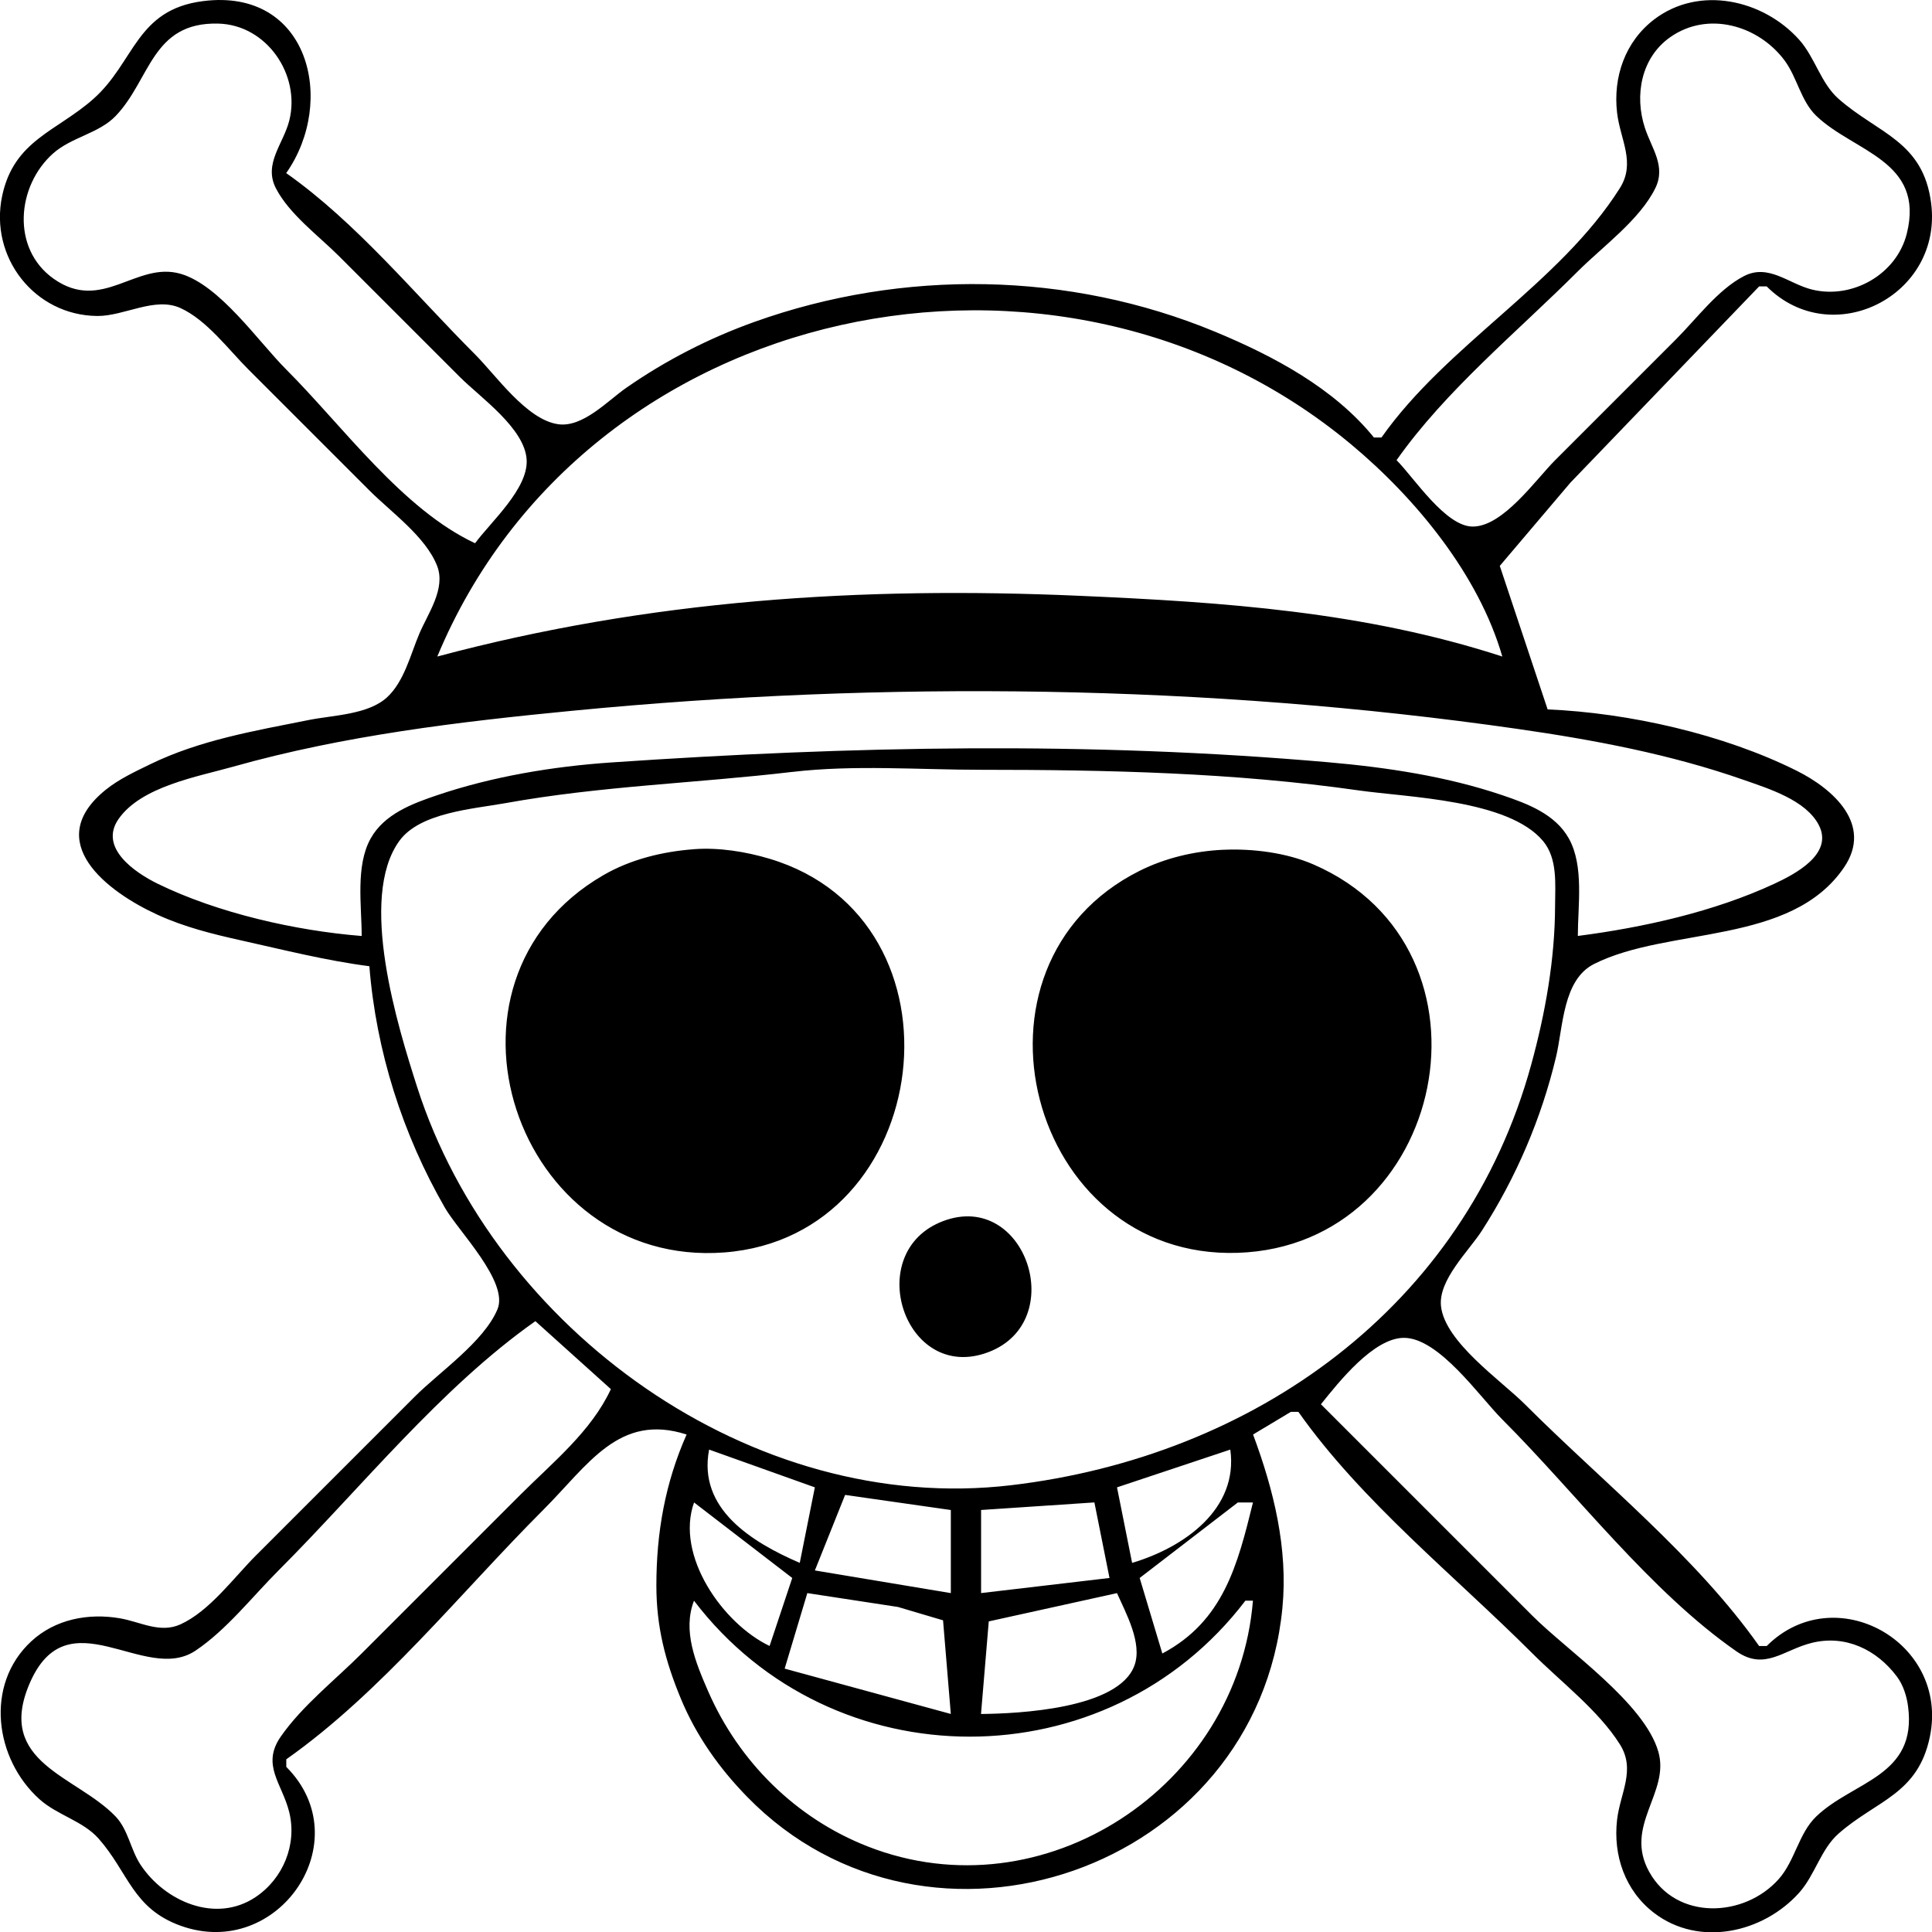 <svg xmlns="http://www.w3.org/2000/svg" viewBox="-307.613 66.256 69.99 70">
  <path d="m -294.232,101.258 c 0.242,3.066 1.202,6.091 2.74,8.756 0.487,0.844 2.317,2.678 1.901,3.673 -0.491,1.176 -2.111,2.278 -3,3.168 l -5.746,5.746 c -0.805,0.805 -1.682,2.019 -2.736,2.499 -0.741,0.338 -1.453,-0.089 -2.189,-0.217 -1.144,-0.199 -2.352,0.028 -3.222,0.836 -1.693,1.571 -1.319,4.263 0.302,5.718 0.641,0.576 1.575,0.784 2.143,1.428 1.081,1.225 1.228,2.525 2.966,3.153 3.536,1.277 6.51,-3.069 3.831,-5.754 v -0.274 c 3.44,-2.423 6.329,-6.055 9.303,-9.03 1.636,-1.636 2.749,-3.526 5.199,-2.736 -0.779,1.76 -1.095,3.554 -1.095,5.473 5.7e-4,1.488 0.32,2.73 0.89,4.104 0.557,1.341 1.392,2.517 2.404,3.553 6.579,6.735 18.464,2.666 19.385,-6.847 0.209,-2.157 -0.316,-4.279 -1.063,-6.283 l 1.368,-0.821 h 0.274 c 2.282,3.239 5.682,5.955 8.483,8.756 1.026,1.026 2.383,2.053 3.161,3.284 0.587,0.929 0.015,1.762 -0.099,2.736 -0.15,1.293 0.291,2.575 1.344,3.379 1.63,1.243 3.943,0.723 5.25,-0.732 0.576,-0.641 0.784,-1.575 1.428,-2.143 1.373,-1.211 2.879,-1.419 3.31,-3.513 0.706,-3.434 -3.452,-5.739 -5.912,-3.284 h -0.274 c -2.282,-3.239 -5.682,-5.955 -8.483,-8.756 -0.867,-0.867 -2.902,-2.257 -3.042,-3.557 -0.102,-0.949 1.008,-1.997 1.483,-2.736 1.241,-1.931 2.153,-4.063 2.685,-6.294 0.26,-1.091 0.241,-2.793 1.377,-3.365 2.7,-1.359 7.135,-0.664 9.06,-3.505 1.046,-1.544 -0.391,-2.831 -1.712,-3.492 -2.652,-1.326 -6.076,-2.099 -9.03,-2.226 l -1.733,-5.199 2.554,-3.01 6.841,-7.114 h 0.274 c 2.366,2.362 6.382,0.339 5.958,-3.01 -0.286,-2.258 -1.922,-2.522 -3.356,-3.787 -0.644,-0.568 -0.852,-1.502 -1.428,-2.143 -1.307,-1.455 -3.62,-1.975 -5.25,-0.732 -1.054,0.804 -1.494,2.086 -1.344,3.379 0.113,0.975 0.686,1.807 0.099,2.736 -2.187,3.459 -6.263,5.664 -8.634,9.03 h -0.274 c -1.448,-1.79 -3.643,-2.955 -5.746,-3.828 -5.292,-2.196 -11.314,-2.284 -16.692,-0.361 -1.644,0.588 -3.219,1.395 -4.652,2.393 -0.667,0.465 -1.569,1.443 -2.463,1.315 -1.142,-0.163 -2.245,-1.765 -3.01,-2.53 -2.192,-2.192 -4.304,-4.78 -6.841,-6.567 1.825,-2.596 0.827,-6.718 -3.01,-6.231 -2.433,0.308 -2.473,2.208 -3.97,3.539 -1.332,1.183 -2.879,1.495 -3.309,3.513 -0.474,2.227 1.176,4.338 3.448,4.355 0.974,0.007 2.084,-0.709 3.01,-0.287 0.954,0.435 1.735,1.498 2.463,2.226 l 4.378,4.378 c 0.782,0.782 2.046,1.68 2.457,2.736 0.322,0.829 -0.334,1.723 -0.647,2.463 -0.317,0.751 -0.547,1.729 -1.167,2.299 -0.687,0.631 -1.957,0.646 -2.832,0.821 -1.95,0.39 -3.948,0.726 -5.746,1.603 -0.55,0.268 -1.133,0.538 -1.612,0.924 -2.328,1.878 0.044,3.694 1.886,4.534 0.963,0.439 1.98,0.693 3.01,0.922 1.542,0.343 3.084,0.734 4.652,0.937 m 3.831,-15.323 c -2.631,-1.227 -4.801,-4.254 -6.841,-6.294 -1.017,-1.017 -2.408,-3.058 -3.831,-3.468 -1.603,-0.461 -2.837,1.422 -4.593,0.182 -1.548,-1.093 -1.339,-3.37 -0.022,-4.541 0.666,-0.592 1.656,-0.722 2.265,-1.356 1.267,-1.318 1.305,-3.408 3.718,-3.348 1.748,0.043 2.985,1.844 2.576,3.502 -0.209,0.846 -0.947,1.573 -0.488,2.463 0.485,0.941 1.55,1.723 2.29,2.463 l 4.378,4.378 c 0.74,0.74 2.366,1.866 2.417,3.01 0.046,1.043 -1.288,2.225 -1.87,3.01 m 33.383,-3.01 c 1.787,-2.537 4.375,-4.649 6.567,-6.841 0.894,-0.894 2.24,-1.862 2.806,-3.01 0.395,-0.801 -0.132,-1.439 -0.377,-2.189 -0.383,-1.171 -0.14,-2.537 0.914,-3.281 1.365,-0.964 3.19,-0.435 4.141,0.833 0.461,0.615 0.595,1.477 1.153,2.013 1.362,1.31 3.939,1.619 3.281,4.265 -0.368,1.48 -1.975,2.389 -3.435,2.029 -0.846,-0.209 -1.573,-0.947 -2.463,-0.488 -0.941,0.485 -1.723,1.55 -2.463,2.29 l -4.378,4.378 c -0.702,0.702 -1.886,2.406 -2.985,2.406 -0.987,0 -2.123,-1.763 -2.761,-2.406 m 3.831,7.114 c -5.012,-1.63 -10.102,-1.971 -15.323,-2.2 -7.917,-0.347 -15.565,0.143 -23.259,2.2 5.391,-12.946 22.53,-16.505 33.108,-7.683 2.335,1.947 4.619,4.72 5.474,7.683 m 2.736,10.124 c 0,-1.098 0.23,-2.534 -0.323,-3.528 -0.494,-0.89 -1.502,-1.265 -2.414,-1.573 -2.014,-0.682 -4.181,-1.007 -6.294,-1.192 -8.701,-0.762 -17.294,-0.587 -25.995,0.007 -2.105,0.144 -4.292,0.508 -6.294,1.185 -0.911,0.308 -1.92,0.684 -2.414,1.573 -0.552,0.995 -0.323,2.431 -0.323,3.528 -2.396,-0.191 -5.22,-0.832 -7.388,-1.892 -0.816,-0.399 -2.144,-1.298 -1.423,-2.341 0.82,-1.186 2.87,-1.538 4.159,-1.902 4.002,-1.129 8.184,-1.628 12.313,-2.027 11.288,-1.092 22.968,-0.954 34.204,0.659 2.777,0.399 5.555,0.92 8.209,1.851 0.891,0.313 2.243,0.726 2.713,1.633 0.543,1.05 -0.861,1.778 -1.619,2.13 -2.178,1.011 -4.743,1.582 -7.114,1.888 m -28.458,-5.942 c 2.24,-0.264 4.587,-0.078 6.841,-0.078 4.571,0 9.151,0.101 13.682,0.747 1.806,0.257 5.418,0.334 6.676,1.831 0.535,0.638 0.441,1.571 0.438,2.348 -0.005,1.939 -0.351,3.88 -0.862,5.746 -2.415,8.812 -10.063,14.206 -18.839,15.245 -9.405,1.113 -18.712,-5.653 -21.523,-14.425 -0.698,-2.18 -2.148,-6.838 -0.645,-8.915 0.747,-1.032 2.68,-1.158 3.834,-1.367 3.466,-0.626 6.92,-0.722 10.398,-1.133 m -3.557,2.8 c -1.139,0.085 -2.291,0.366 -3.283,0.94 -6.673,3.862 -3.185,14.243 4.378,13.668 7.643,-0.58 9.052,-12.044 1.642,-14.262 -0.863,-0.258 -1.836,-0.414 -2.736,-0.347 m 19.154,0.022 c -1.034,0.05 -2.083,0.297 -3.01,0.761 -6.812,3.408 -4.02,14.094 3.557,13.84 7.581,-0.254 9.802,-11.007 2.736,-14.071 -0.985,-0.427 -2.215,-0.581 -3.284,-0.529 m -10.123,13.448 c -2.969,1.114 -1.403,5.904 1.636,4.749 2.932,-1.114 1.347,-5.869 -1.636,-4.749 m -14.778,3.627 2.736,2.463 c -0.715,1.534 -2.098,2.645 -3.284,3.831 l -5.746,5.746 c -0.958,0.958 -2.154,1.895 -2.929,3.01 -0.718,1.032 0.052,1.704 0.306,2.736 0.289,1.174 -0.22,2.412 -1.223,3.081 -1.441,0.96 -3.28,0.157 -4.161,-1.17 -0.364,-0.549 -0.447,-1.275 -0.91,-1.757 -1.415,-1.472 -4.334,-1.934 -3.12,-4.793 1.377,-3.244 4.171,0.026 6.017,-1.209 1.122,-0.75 2.059,-1.956 3.01,-2.907 2.975,-2.975 5.864,-6.607 9.304,-9.03 m 28.458,3.01 c 0.633,-0.785 1.904,-2.408 3.01,-2.406 1.269,0.002 2.739,2.135 3.557,2.953 2.69,2.69 5.361,6.231 8.483,8.402 1.032,0.718 1.704,-0.052 2.736,-0.306 1.22,-0.301 2.351,0.248 3.081,1.223 0.228,0.305 0.354,0.706 0.403,1.079 0.336,2.545 -1.985,2.698 -3.33,3.992 -0.633,0.609 -0.764,1.6 -1.356,2.265 -1.245,1.4 -3.71,1.509 -4.693,-0.266 -0.927,-1.674 0.761,-2.861 0.333,-4.349 -0.51,-1.77 -3.286,-3.649 -4.562,-4.925 l -7.662,-7.662 m -18.333,3.01 -0.547,2.736 c -1.747,-0.754 -3.696,-1.959 -3.284,-4.104 l 3.831,1.368 m 15.05,-1.368 c 0.301,2.158 -1.68,3.548 -3.557,4.104 l -0.547,-2.736 4.104,-1.368 m -10.124,2.189 v 3.01 l -4.925,-0.821 1.095,-2.736 3.831,0.547 m -9.303,-0.274 3.557,2.736 -0.821,2.463 c -1.685,-0.803 -3.427,-3.268 -2.736,-5.199 m 14.503,0 0.547,2.736 -4.652,0.547 v -3.01 l 4.104,-0.274 m 5.746,0 c -0.556,2.257 -1.067,4.297 -3.284,5.473 l -0.821,-2.736 3.557,-2.736 h 0.547 m -10.945,7.662 -6.02,-1.642 0.821,-2.736 3.283,0.502 1.634,0.484 0.281,3.392 m 6.02,-4.378 c 0.319,0.72 0.931,1.82 0.63,2.629 -0.581,1.563 -4.19,1.738 -5.556,1.75 l 0.281,-3.354 4.644,-1.024 m -15.323,0.274 c 5.004,6.567 14.971,6.567 19.975,0 h 0.274 c -0.55,6.733 -7.58,11.398 -13.955,8.903 -2.598,-1.017 -4.665,-3.065 -5.78,-5.619 -0.452,-1.036 -0.937,-2.195 -0.513,-3.284 z" fill="#000"/>
</svg>